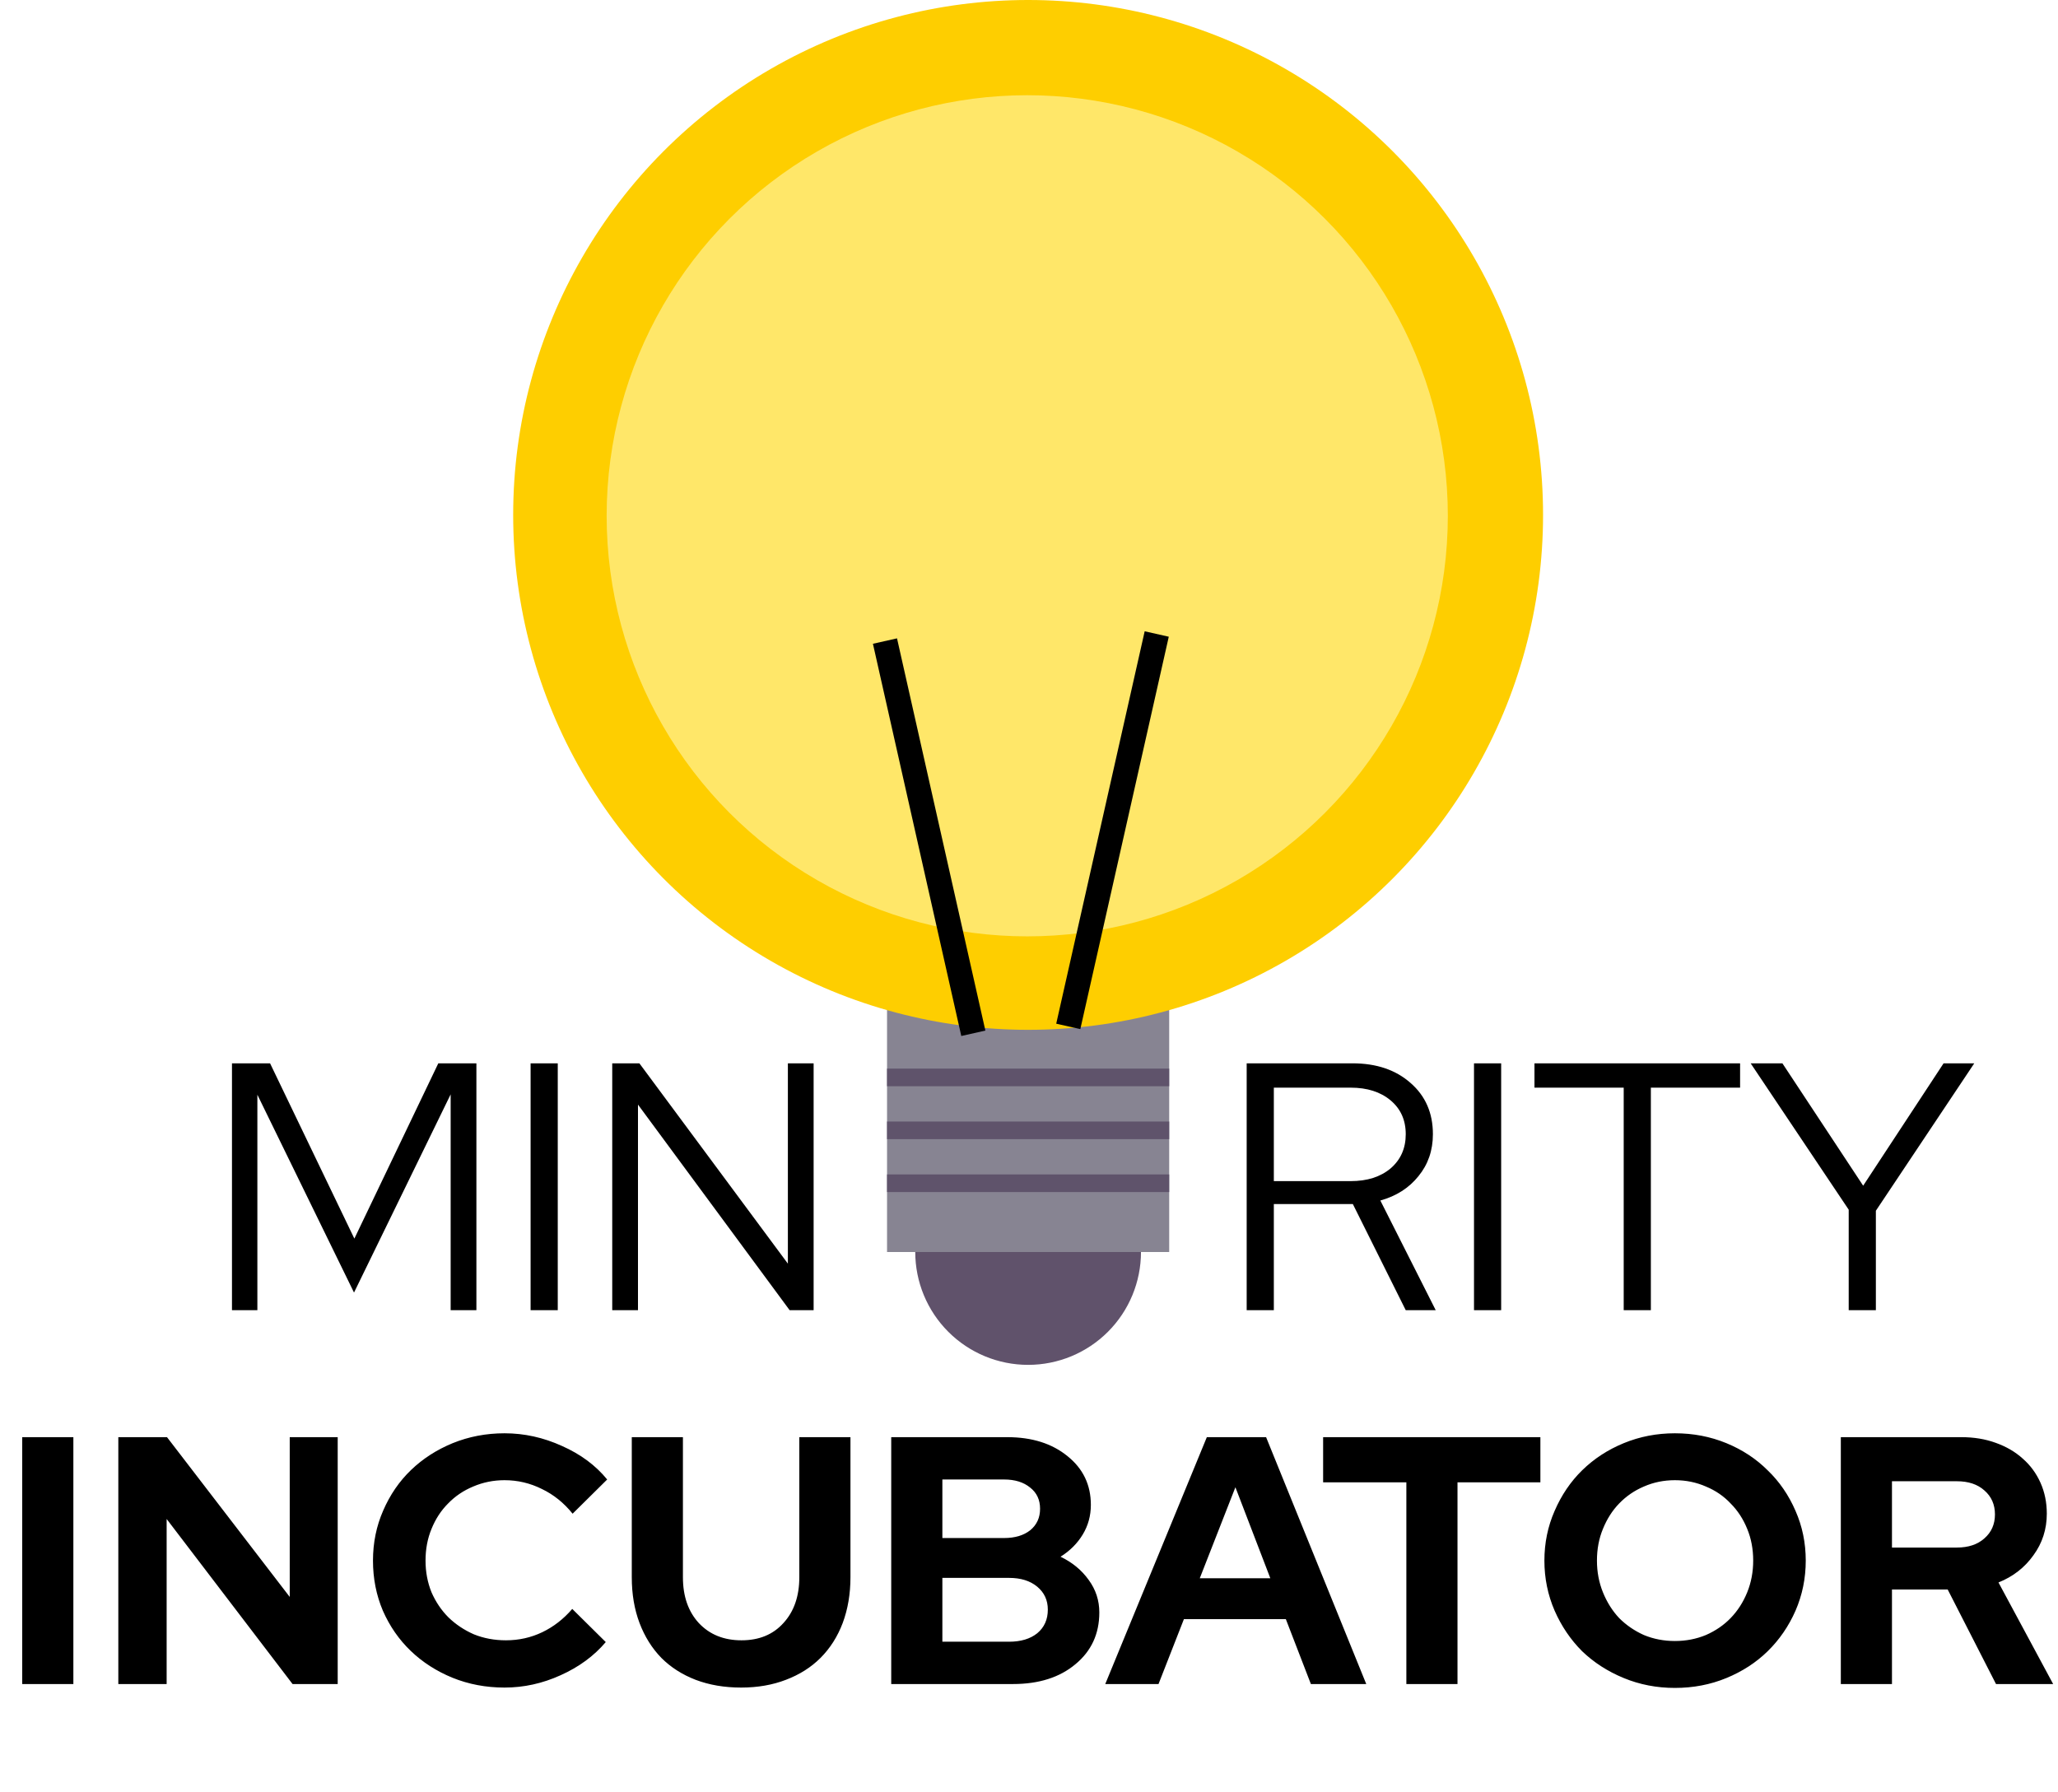 <svg width="1167" height="1016" viewBox="0 0 1167 1016" fill="none" xmlns="http://www.w3.org/2000/svg">
<path d="M647 710C647 726.974 640.257 743.253 628.255 755.255C616.253 767.257 599.974 774 583 774C566.026 774 549.748 767.257 537.745 755.255C525.743 743.253 519 726.974 519 710L583 710H647Z" fill="#60526B"/>
<rect x="503" y="568" width="160" height="142" fill="#878492"/>
<rect x="503" y="606" width="160" height="10" fill="#5F536B"/>
<rect x="503" y="636" width="160" height="10" fill="#5F536B"/>
<rect x="503" y="666" width="160" height="10" fill="#5F536B"/>
<circle cx="583" cy="292" r="292" fill="#FECE00"/>
<circle cx="582.5" cy="292.5" r="238.5" fill="#FFE769"/>
<rect x="495" y="365.076" width="14" height="228" transform="rotate(-12.695 495 365.076)" fill="black"/>
<rect width="14" height="228" transform="matrix(-0.976 -0.22 -0.22 0.976 662.762 361.076)" fill="black"/>
<path d="M200.745 733L145.945 620.8V743H131.545V603H153.145L200.945 702.4L248.545 603H270.145V743H255.545V620.6L200.745 733ZM300.88 743V603H316.28V743H300.88ZM347.17 603H362.57L446.77 716.6V603H461.37V743H447.77L361.77 626.4V743H347.17V603ZM706.935 743V603H766.935C780.535 603 791.535 606.733 799.935 614.2C808.335 621.533 812.535 631.2 812.535 643.2C812.535 652.4 809.802 660.333 804.335 667C799.002 673.667 791.802 678.267 782.735 680.8L814.135 743H797.135L767.135 682.8H722.335V743H706.935ZM765.935 616.8H722.335V669.8H765.935C775.268 669.8 782.802 667.4 788.535 662.6C794.268 657.667 797.135 651.2 797.135 643.2C797.135 635.2 794.268 628.8 788.535 624C782.802 619.2 775.268 616.8 765.935 616.8ZM835.841 743V603H851.241V743H835.841ZM870.13 616.8V603H986.73V616.8H936.13V743H920.73V616.8H870.13ZM1048.32 743V686L992.721 603H1010.72L1056.52 672.4L1102.12 603H1119.52L1063.72 686.6V743H1048.32Z" fill="black"/>
<path d="M12.604 955V815H41.604V955H12.604ZM67.096 815H94.696L164.296 905.6V815H191.496V955H165.896L94.496 861.4V955H67.096V815ZM286.901 930.2C294.234 930.2 301.101 928.667 307.501 925.6C313.901 922.533 319.567 918.133 324.501 912.4L343.501 931.2C336.834 939.067 328.301 945.333 317.901 950C307.634 954.667 297.034 957 286.101 957C275.567 957 265.701 955.133 256.501 951.4C247.434 947.667 239.567 942.6 232.901 936.2C226.234 929.8 220.967 922.2 217.101 913.4C213.367 904.6 211.501 895.133 211.501 885C211.501 874.867 213.434 865.4 217.301 856.6C221.167 847.667 226.434 840 233.101 833.6C239.767 827.2 247.634 822.133 256.701 818.4C265.901 814.667 275.701 812.8 286.101 812.8C297.301 812.8 308.167 815.2 318.701 820C329.234 824.667 337.767 831 344.301 839L324.701 858.4C319.767 852.267 313.967 847.6 307.301 844.4C300.634 841.067 293.567 839.4 286.101 839.4C279.834 839.4 273.901 840.6 268.301 843C262.834 845.267 258.101 848.467 254.101 852.6C250.101 856.6 246.967 861.4 244.701 867C242.434 872.467 241.301 878.467 241.301 885C241.301 891.4 242.434 897.4 244.701 903C247.101 908.467 250.301 913.2 254.301 917.2C258.434 921.2 263.234 924.4 268.701 926.8C274.301 929.067 280.367 930.2 286.901 930.2ZM482.255 894.4C482.255 903.867 480.789 912.533 477.855 920.4C474.922 928.133 470.722 934.733 465.255 940.2C459.922 945.533 453.389 949.667 445.655 952.6C438.055 955.533 429.589 957 420.255 957C410.789 957 402.189 955.533 394.455 952.6C386.855 949.667 380.389 945.533 375.055 940.2C369.722 934.733 365.589 928.133 362.655 920.4C359.722 912.667 358.255 904 358.255 894.4V815H387.255V894.4C387.255 905.2 390.255 913.867 396.255 920.4C402.389 926.933 410.455 930.2 420.455 930.2C430.455 930.2 438.389 926.933 444.255 920.4C450.255 913.867 453.255 905.2 453.255 894.4V815H482.255V894.4ZM505.377 815H571.177C585.177 815 596.577 818.6 605.377 825.8C614.177 832.867 618.577 842.067 618.577 853.4C618.577 859.533 617.044 865.133 613.977 870.2C610.911 875.267 606.711 879.467 601.377 882.8C608.044 886 613.377 890.4 617.377 896C621.377 901.467 623.377 907.6 623.377 914.4C623.377 926.533 618.844 936.333 609.777 943.8C600.844 951.267 589.044 955 574.377 955H505.377V815ZM569.377 839H534.377V872.2H569.377C575.511 872.2 580.444 870.733 584.177 867.8C587.911 864.733 589.777 860.667 589.777 855.6C589.777 850.533 587.911 846.533 584.177 843.6C580.444 840.533 575.511 839 569.377 839ZM572.177 931C578.844 931 584.177 929.4 588.177 926.2C592.177 922.867 594.177 918.4 594.177 912.8C594.177 907.467 592.177 903.133 588.177 899.8C584.177 896.467 578.844 894.8 572.177 894.8H534.377V931H572.177ZM626.743 955L684.343 815H717.943L774.743 955H743.343L729.143 918.2H671.343L656.943 955H626.743ZM680.343 895H720.343L700.543 843.4L680.343 895ZM750.284 840.6V815H873.484V840.6H826.484V955H797.484V840.6H750.284ZM1023.96 885C1023.96 895 1022.03 904.467 1018.16 913.4C1014.29 922.2 1009.03 929.867 1002.36 936.4C995.825 942.8 988.025 947.867 978.959 951.6C969.892 955.333 960.159 957.2 949.759 957.2C939.492 957.2 929.825 955.333 920.759 951.6C911.692 947.867 903.825 942.8 897.159 936.4C890.625 929.867 885.425 922.2 881.559 913.4C877.692 904.467 875.759 895 875.759 885C875.759 875 877.692 865.6 881.559 856.8C885.425 847.867 890.625 840.2 897.159 833.8C903.825 827.267 911.692 822.133 920.759 818.4C929.825 814.667 939.492 812.8 949.759 812.8C960.159 812.8 969.892 814.667 978.959 818.4C988.025 822.133 995.825 827.267 1002.36 833.8C1009.03 840.2 1014.29 847.867 1018.16 856.8C1022.03 865.6 1023.96 875 1023.96 885ZM994.159 885C994.159 878.467 993.025 872.467 990.759 867C988.492 861.4 985.359 856.6 981.359 852.6C977.492 848.467 972.825 845.267 967.359 843C961.892 840.6 956.025 839.4 949.759 839.4C943.492 839.4 937.625 840.6 932.159 843C926.825 845.267 922.159 848.467 918.159 852.6C914.292 856.6 911.225 861.4 908.959 867C906.692 872.467 905.559 878.467 905.559 885C905.559 891.4 906.692 897.4 908.959 903C911.225 908.6 914.292 913.467 918.159 917.6C922.159 921.6 926.825 924.8 932.159 927.2C937.625 929.467 943.492 930.6 949.759 930.6C956.025 930.6 961.892 929.467 967.359 927.2C972.825 924.8 977.492 921.6 981.359 917.6C985.359 913.467 988.492 908.6 990.759 903C993.025 897.4 994.159 891.4 994.159 885ZM1043.85 955V815H1112.25C1119.32 815 1125.79 816.067 1131.65 818.2C1137.65 820.333 1142.79 823.333 1147.05 827.2C1151.32 830.933 1154.65 835.467 1157.05 840.8C1159.45 846.133 1160.65 852 1160.65 858.4C1160.65 867.2 1158.12 875.067 1153.05 882C1148.12 888.933 1141.52 894.067 1133.25 897.4L1164.25 955H1131.85L1104.45 901.4H1072.85V955H1043.85ZM1109.65 840H1072.85V877.6H1109.65C1116.19 877.6 1121.39 875.867 1125.25 872.4C1129.25 868.933 1131.25 864.4 1131.25 858.8C1131.25 853.2 1129.25 848.667 1125.25 845.2C1121.39 841.733 1116.19 840 1109.65 840Z" fill="black"/>
</svg>
